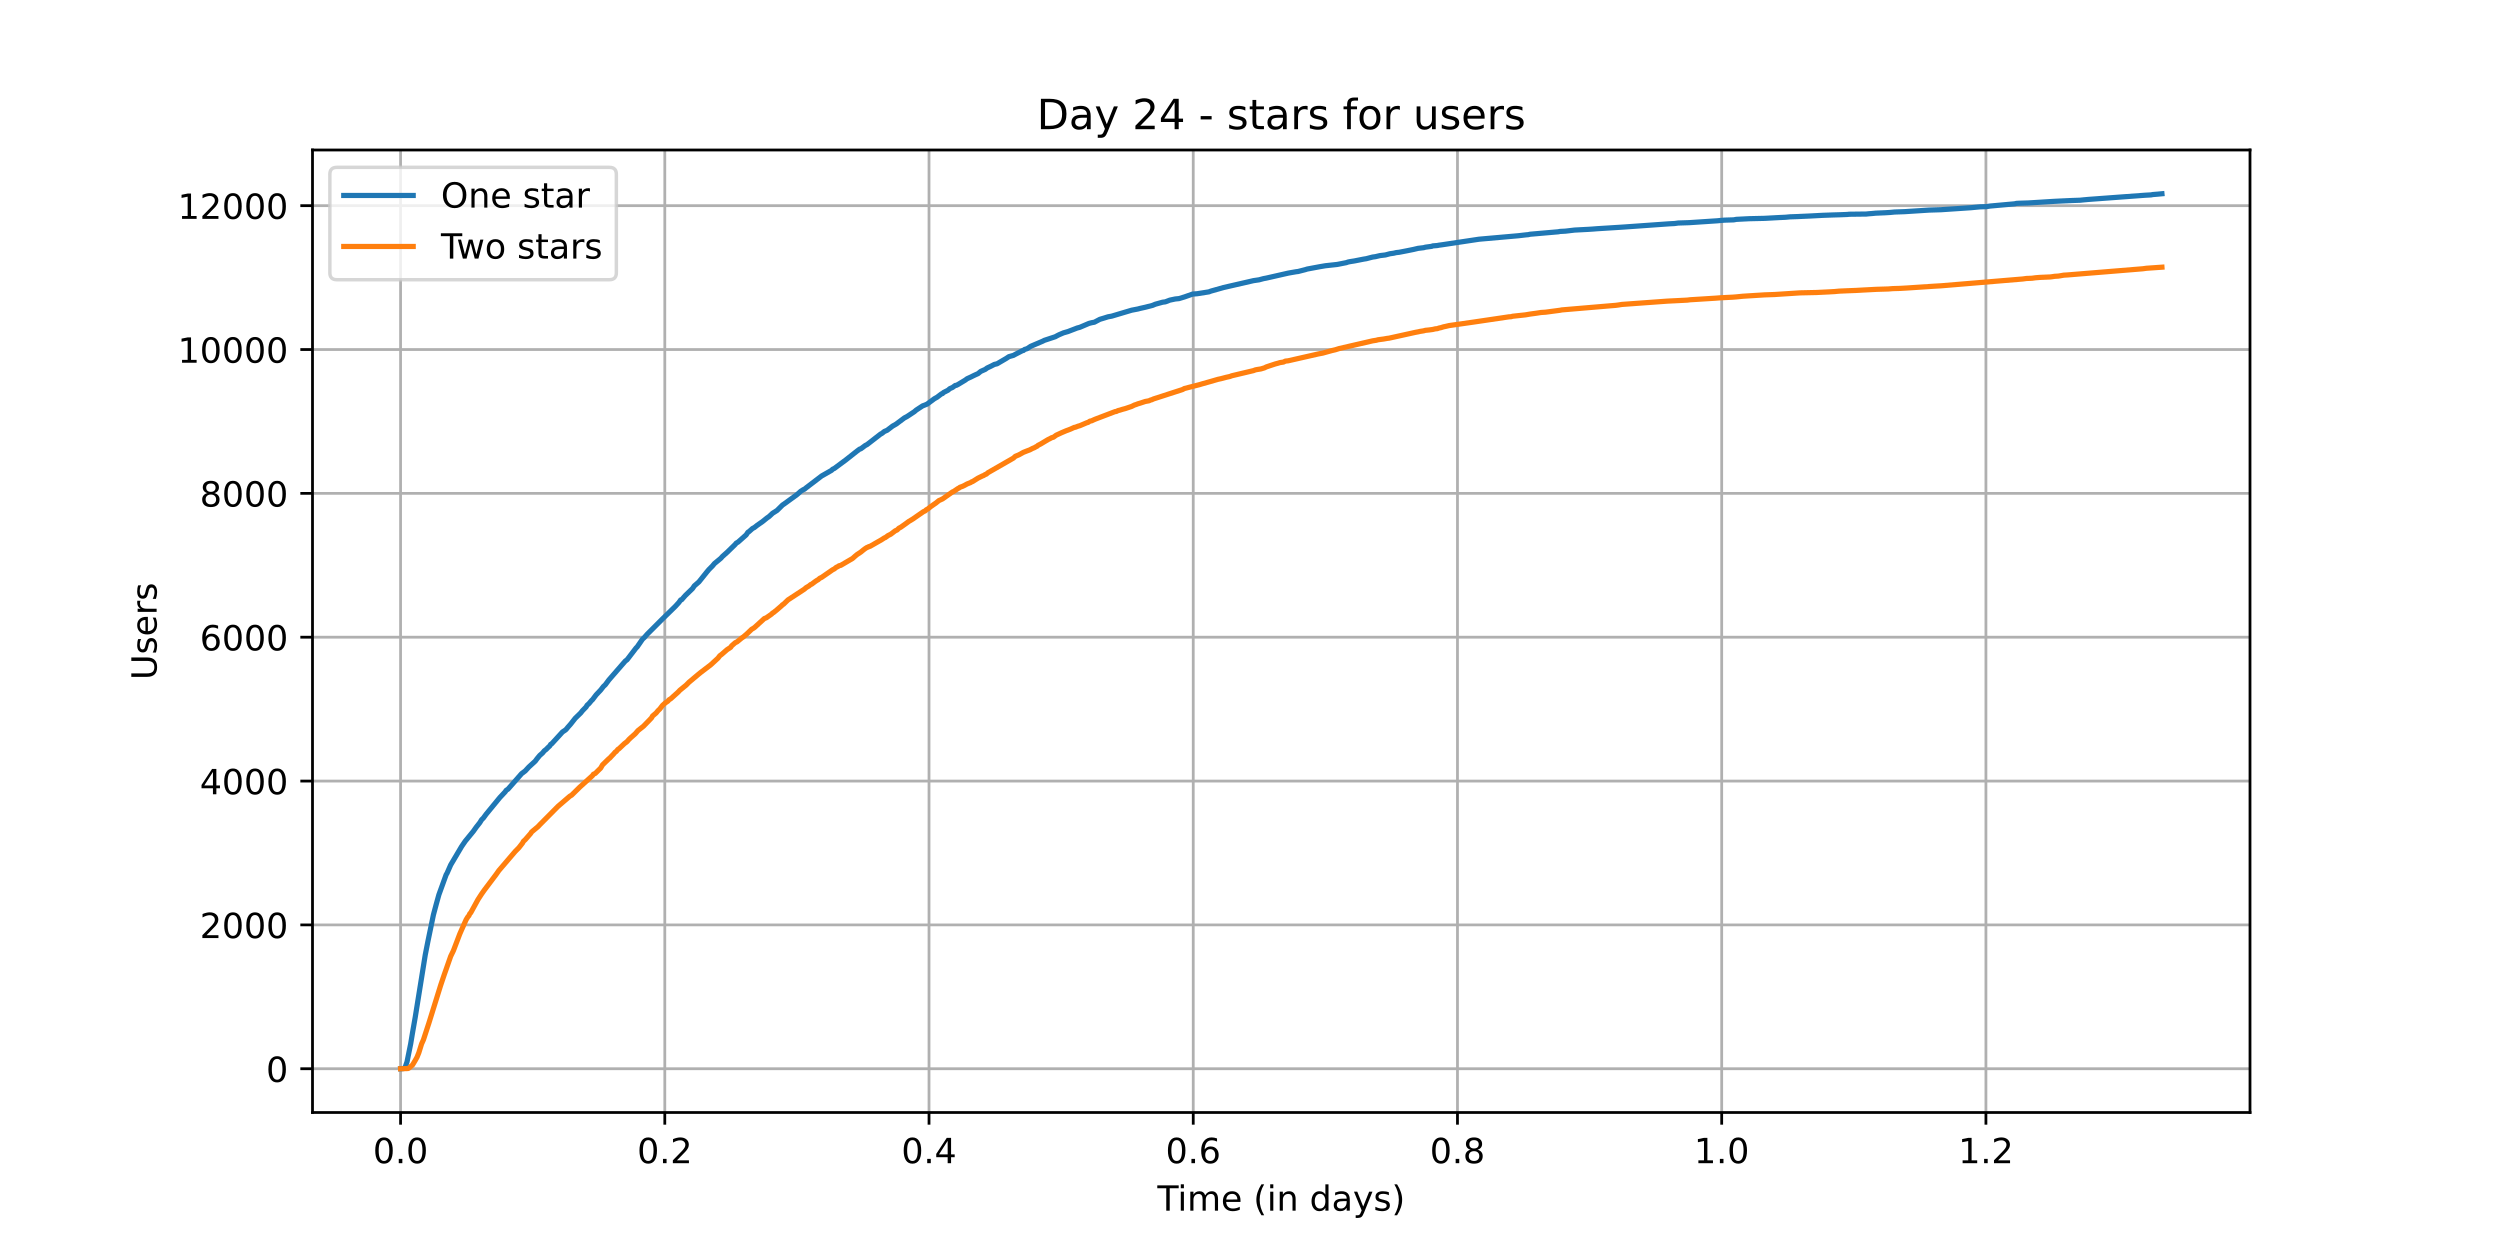 <?xml version="1.0" encoding="utf-8" standalone="no"?>
<!DOCTYPE svg PUBLIC "-//W3C//DTD SVG 1.1//EN"
  "http://www.w3.org/Graphics/SVG/1.1/DTD/svg11.dtd">
<!-- Created with matplotlib (https://matplotlib.org/) -->
<svg height="360pt" version="1.1" viewBox="0 0 720 360" width="720pt" xmlns="http://www.w3.org/2000/svg" xmlns:xlink="http://www.w3.org/1999/xlink">
 <defs>
  <style type="text/css">*{stroke-linecap:butt;stroke-linejoin:round;}</style>
 </defs>
 <g id="figure_1">
  <g id="patch_1">
   <path d="M 0 360 
L 720 360 
L 720 0 
L 0 0 
z
" style="fill:#ffffff;"/>
  </g>
  <g id="axes_1">
   <g id="patch_2">
    <path d="M 90 320.4 
L 648 320.4 
L 648 43.2 
L 90 43.2 
z
" style="fill:#ffffff;"/>
   </g>
   <g id="matplotlib.axis_1">
    <g id="xtick_1">
     <g id="line2d_1">
      <path clip-path="url(#p2564712041)" d="M 115.364 320.4 
L 115.364 43.2 
" style="fill:none;stroke:#b0b0b0;stroke-linecap:square;stroke-width:0.8;"/>
     </g>
     <g id="line2d_2">
      <defs>
       <path d="M 0 0 
L 0 3.5 
" id="mbceeae143a" style="stroke:#000000;stroke-width:0.8;"/>
      </defs>
      <g>
       <use style="stroke:#000000;stroke-width:0.8;" x="115.364" xlink:href="#mbceeae143a" y="320.4"/>
      </g>
     </g>
     <g id="text_1">
      <!-- 0.0 -->
      <g transform="translate(107.412 334.998)scale(0.1 -0.1)">
       <defs>
        <path d="M 31.781 66.406 
Q 24.172 66.406 20.328 58.906 
Q 16.5 51.422 16.5 36.375 
Q 16.5 21.391 20.328 13.891 
Q 24.172 6.391 31.781 6.391 
Q 39.453 6.391 43.281 13.891 
Q 47.125 21.391 47.125 36.375 
Q 47.125 51.422 43.281 58.906 
Q 39.453 66.406 31.781 66.406 
z
M 31.781 74.219 
Q 44.047 74.219 50.516 64.516 
Q 56.984 54.828 56.984 36.375 
Q 56.984 17.969 50.516 8.266 
Q 44.047 -1.422 31.781 -1.422 
Q 19.531 -1.422 13.062 8.266 
Q 6.594 17.969 6.594 36.375 
Q 6.594 54.828 13.062 64.516 
Q 19.531 74.219 31.781 74.219 
z
" id="DejaVuSans-48"/>
        <path d="M 10.688 12.406 
L 21 12.406 
L 21 0 
L 10.688 0 
z
" id="DejaVuSans-46"/>
       </defs>
       <use xlink:href="#DejaVuSans-48"/>
       <use x="63.623" xlink:href="#DejaVuSans-46"/>
       <use x="95.41" xlink:href="#DejaVuSans-48"/>
      </g>
     </g>
    </g>
    <g id="xtick_2">
     <g id="line2d_3">
      <path clip-path="url(#p2564712041)" d="M 191.46 320.4 
L 191.46 43.2 
" style="fill:none;stroke:#b0b0b0;stroke-linecap:square;stroke-width:0.8;"/>
     </g>
     <g id="line2d_4">
      <g>
       <use style="stroke:#000000;stroke-width:0.8;" x="191.46" xlink:href="#mbceeae143a" y="320.4"/>
      </g>
     </g>
     <g id="text_2">
      <!-- 0.2 -->
      <g transform="translate(183.509 334.998)scale(0.1 -0.1)">
       <defs>
        <path d="M 19.188 8.297 
L 53.609 8.297 
L 53.609 0 
L 7.328 0 
L 7.328 8.297 
Q 12.938 14.109 22.625 23.891 
Q 32.328 33.688 34.812 36.531 
Q 39.547 41.844 41.422 45.531 
Q 43.312 49.219 43.312 52.781 
Q 43.312 58.594 39.234 62.25 
Q 35.156 65.922 28.609 65.922 
Q 23.969 65.922 18.812 64.312 
Q 13.672 62.703 7.812 59.422 
L 7.812 69.391 
Q 13.766 71.781 18.938 73 
Q 24.125 74.219 28.422 74.219 
Q 39.75 74.219 46.484 68.547 
Q 53.219 62.891 53.219 53.422 
Q 53.219 48.922 51.531 44.891 
Q 49.859 40.875 45.406 35.406 
Q 44.188 33.984 37.641 27.219 
Q 31.109 20.453 19.188 8.297 
z
" id="DejaVuSans-50"/>
       </defs>
       <use xlink:href="#DejaVuSans-48"/>
       <use x="63.623" xlink:href="#DejaVuSans-46"/>
       <use x="95.41" xlink:href="#DejaVuSans-50"/>
      </g>
     </g>
    </g>
    <g id="xtick_3">
     <g id="line2d_5">
      <path clip-path="url(#p2564712041)" d="M 267.557 320.4 
L 267.557 43.2 
" style="fill:none;stroke:#b0b0b0;stroke-linecap:square;stroke-width:0.8;"/>
     </g>
     <g id="line2d_6">
      <g>
       <use style="stroke:#000000;stroke-width:0.8;" x="267.557" xlink:href="#mbceeae143a" y="320.4"/>
      </g>
     </g>
     <g id="text_3">
      <!-- 0.4 -->
      <g transform="translate(259.606 334.998)scale(0.1 -0.1)">
       <defs>
        <path d="M 37.797 64.312 
L 12.891 25.391 
L 37.797 25.391 
z
M 35.203 72.906 
L 47.609 72.906 
L 47.609 25.391 
L 58.016 25.391 
L 58.016 17.188 
L 47.609 17.188 
L 47.609 0 
L 37.797 0 
L 37.797 17.188 
L 4.891 17.188 
L 4.891 26.703 
z
" id="DejaVuSans-52"/>
       </defs>
       <use xlink:href="#DejaVuSans-48"/>
       <use x="63.623" xlink:href="#DejaVuSans-46"/>
       <use x="95.41" xlink:href="#DejaVuSans-52"/>
      </g>
     </g>
    </g>
    <g id="xtick_4">
     <g id="line2d_7">
      <path clip-path="url(#p2564712041)" d="M 343.654 320.4 
L 343.654 43.2 
" style="fill:none;stroke:#b0b0b0;stroke-linecap:square;stroke-width:0.8;"/>
     </g>
     <g id="line2d_8">
      <g>
       <use style="stroke:#000000;stroke-width:0.8;" x="343.654" xlink:href="#mbceeae143a" y="320.4"/>
      </g>
     </g>
     <g id="text_4">
      <!-- 0.6 -->
      <g transform="translate(335.703 334.998)scale(0.1 -0.1)">
       <defs>
        <path d="M 33.016 40.375 
Q 26.375 40.375 22.484 35.828 
Q 18.609 31.297 18.609 23.391 
Q 18.609 15.531 22.484 10.953 
Q 26.375 6.391 33.016 6.391 
Q 39.656 6.391 43.531 10.953 
Q 47.406 15.531 47.406 23.391 
Q 47.406 31.297 43.531 35.828 
Q 39.656 40.375 33.016 40.375 
z
M 52.594 71.297 
L 52.594 62.312 
Q 48.875 64.062 45.094 64.984 
Q 41.312 65.922 37.594 65.922 
Q 27.828 65.922 22.672 59.328 
Q 17.531 52.734 16.797 39.406 
Q 19.672 43.656 24.016 45.922 
Q 28.375 48.188 33.594 48.188 
Q 44.578 48.188 50.953 41.516 
Q 57.328 34.859 57.328 23.391 
Q 57.328 12.156 50.688 5.359 
Q 44.047 -1.422 33.016 -1.422 
Q 20.359 -1.422 13.672 8.266 
Q 6.984 17.969 6.984 36.375 
Q 6.984 53.656 15.188 63.938 
Q 23.391 74.219 37.203 74.219 
Q 40.922 74.219 44.703 73.484 
Q 48.484 72.75 52.594 71.297 
z
" id="DejaVuSans-54"/>
       </defs>
       <use xlink:href="#DejaVuSans-48"/>
       <use x="63.623" xlink:href="#DejaVuSans-46"/>
       <use x="95.41" xlink:href="#DejaVuSans-54"/>
      </g>
     </g>
    </g>
    <g id="xtick_5">
     <g id="line2d_9">
      <path clip-path="url(#p2564712041)" d="M 419.751 320.4 
L 419.751 43.2 
" style="fill:none;stroke:#b0b0b0;stroke-linecap:square;stroke-width:0.8;"/>
     </g>
     <g id="line2d_10">
      <g>
       <use style="stroke:#000000;stroke-width:0.8;" x="419.751" xlink:href="#mbceeae143a" y="320.4"/>
      </g>
     </g>
     <g id="text_5">
      <!-- 0.8 -->
      <g transform="translate(411.799 334.998)scale(0.1 -0.1)">
       <defs>
        <path d="M 31.781 34.625 
Q 24.75 34.625 20.719 30.859 
Q 16.703 27.094 16.703 20.516 
Q 16.703 13.922 20.719 10.156 
Q 24.75 6.391 31.781 6.391 
Q 38.812 6.391 42.859 10.172 
Q 46.922 13.969 46.922 20.516 
Q 46.922 27.094 42.891 30.859 
Q 38.875 34.625 31.781 34.625 
z
M 21.922 38.812 
Q 15.578 40.375 12.031 44.719 
Q 8.5 49.078 8.5 55.328 
Q 8.5 64.062 14.719 69.141 
Q 20.953 74.219 31.781 74.219 
Q 42.672 74.219 48.875 69.141 
Q 55.078 64.062 55.078 55.328 
Q 55.078 49.078 51.531 44.719 
Q 48 40.375 41.703 38.812 
Q 48.828 37.156 52.797 32.312 
Q 56.781 27.484 56.781 20.516 
Q 56.781 9.906 50.312 4.234 
Q 43.844 -1.422 31.781 -1.422 
Q 19.734 -1.422 13.25 4.234 
Q 6.781 9.906 6.781 20.516 
Q 6.781 27.484 10.781 32.312 
Q 14.797 37.156 21.922 38.812 
z
M 18.312 54.391 
Q 18.312 48.734 21.844 45.562 
Q 25.391 42.391 31.781 42.391 
Q 38.141 42.391 41.719 45.562 
Q 45.312 48.734 45.312 54.391 
Q 45.312 60.062 41.719 63.234 
Q 38.141 66.406 31.781 66.406 
Q 25.391 66.406 21.844 63.234 
Q 18.312 60.062 18.312 54.391 
z
" id="DejaVuSans-56"/>
       </defs>
       <use xlink:href="#DejaVuSans-48"/>
       <use x="63.623" xlink:href="#DejaVuSans-46"/>
       <use x="95.41" xlink:href="#DejaVuSans-56"/>
      </g>
     </g>
    </g>
    <g id="xtick_6">
     <g id="line2d_11">
      <path clip-path="url(#p2564712041)" d="M 495.848 320.4 
L 495.848 43.2 
" style="fill:none;stroke:#b0b0b0;stroke-linecap:square;stroke-width:0.8;"/>
     </g>
     <g id="line2d_12">
      <g>
       <use style="stroke:#000000;stroke-width:0.8;" x="495.848" xlink:href="#mbceeae143a" y="320.4"/>
      </g>
     </g>
     <g id="text_6">
      <!-- 1.0 -->
      <g transform="translate(487.896 334.998)scale(0.1 -0.1)">
       <defs>
        <path d="M 12.406 8.297 
L 28.516 8.297 
L 28.516 63.922 
L 10.984 60.406 
L 10.984 69.391 
L 28.422 72.906 
L 38.281 72.906 
L 38.281 8.297 
L 54.391 8.297 
L 54.391 0 
L 12.406 0 
z
" id="DejaVuSans-49"/>
       </defs>
       <use xlink:href="#DejaVuSans-49"/>
       <use x="63.623" xlink:href="#DejaVuSans-46"/>
       <use x="95.41" xlink:href="#DejaVuSans-48"/>
      </g>
     </g>
    </g>
    <g id="xtick_7">
     <g id="line2d_13">
      <path clip-path="url(#p2564712041)" d="M 571.945 320.4 
L 571.945 43.2 
" style="fill:none;stroke:#b0b0b0;stroke-linecap:square;stroke-width:0.8;"/>
     </g>
     <g id="line2d_14">
      <g>
       <use style="stroke:#000000;stroke-width:0.8;" x="571.945" xlink:href="#mbceeae143a" y="320.4"/>
      </g>
     </g>
     <g id="text_7">
      <!-- 1.2 -->
      <g transform="translate(563.993 334.998)scale(0.1 -0.1)">
       <use xlink:href="#DejaVuSans-49"/>
       <use x="63.623" xlink:href="#DejaVuSans-46"/>
       <use x="95.41" xlink:href="#DejaVuSans-50"/>
      </g>
     </g>
    </g>
    <g id="text_8">
     <!-- Time (in days) -->
     <g transform="translate(333.327 348.677)scale(0.1 -0.1)">
      <defs>
       <path d="M -0.297 72.906 
L 61.375 72.906 
L 61.375 64.594 
L 35.5 64.594 
L 35.5 0 
L 25.594 0 
L 25.594 64.594 
L -0.297 64.594 
z
" id="DejaVuSans-84"/>
       <path d="M 9.422 54.688 
L 18.406 54.688 
L 18.406 0 
L 9.422 0 
z
M 9.422 75.984 
L 18.406 75.984 
L 18.406 64.594 
L 9.422 64.594 
z
" id="DejaVuSans-105"/>
       <path d="M 52 44.188 
Q 55.375 50.25 60.062 53.125 
Q 64.75 56 71.094 56 
Q 79.641 56 84.281 50.016 
Q 88.922 44.047 88.922 33.016 
L 88.922 0 
L 79.891 0 
L 79.891 32.719 
Q 79.891 40.578 77.094 44.375 
Q 74.312 48.188 68.609 48.188 
Q 61.625 48.188 57.562 43.547 
Q 53.516 38.922 53.516 30.906 
L 53.516 0 
L 44.484 0 
L 44.484 32.719 
Q 44.484 40.625 41.703 44.406 
Q 38.922 48.188 33.109 48.188 
Q 26.219 48.188 22.156 43.531 
Q 18.109 38.875 18.109 30.906 
L 18.109 0 
L 9.078 0 
L 9.078 54.688 
L 18.109 54.688 
L 18.109 46.188 
Q 21.188 51.219 25.484 53.609 
Q 29.781 56 35.688 56 
Q 41.656 56 45.828 52.969 
Q 50 49.953 52 44.188 
z
" id="DejaVuSans-109"/>
       <path d="M 56.203 29.594 
L 56.203 25.203 
L 14.891 25.203 
Q 15.484 15.922 20.484 11.062 
Q 25.484 6.203 34.422 6.203 
Q 39.594 6.203 44.453 7.469 
Q 49.312 8.734 54.109 11.281 
L 54.109 2.781 
Q 49.266 0.734 44.188 -0.344 
Q 39.109 -1.422 33.891 -1.422 
Q 20.797 -1.422 13.156 6.188 
Q 5.516 13.812 5.516 26.812 
Q 5.516 40.234 12.766 48.109 
Q 20.016 56 32.328 56 
Q 43.359 56 49.781 48.891 
Q 56.203 41.797 56.203 29.594 
z
M 47.219 32.234 
Q 47.125 39.594 43.094 43.984 
Q 39.062 48.391 32.422 48.391 
Q 24.906 48.391 20.391 44.141 
Q 15.875 39.891 15.188 32.172 
z
" id="DejaVuSans-101"/>
       <path id="DejaVuSans-32"/>
       <path d="M 31 75.875 
Q 24.469 64.656 21.281 53.656 
Q 18.109 42.672 18.109 31.391 
Q 18.109 20.125 21.312 9.062 
Q 24.516 -2 31 -13.188 
L 23.188 -13.188 
Q 15.875 -1.703 12.234 9.375 
Q 8.594 20.453 8.594 31.391 
Q 8.594 42.281 12.203 53.312 
Q 15.828 64.359 23.188 75.875 
z
" id="DejaVuSans-40"/>
       <path d="M 54.891 33.016 
L 54.891 0 
L 45.906 0 
L 45.906 32.719 
Q 45.906 40.484 42.875 44.328 
Q 39.844 48.188 33.797 48.188 
Q 26.516 48.188 22.312 43.547 
Q 18.109 38.922 18.109 30.906 
L 18.109 0 
L 9.078 0 
L 9.078 54.688 
L 18.109 54.688 
L 18.109 46.188 
Q 21.344 51.125 25.703 53.562 
Q 30.078 56 35.797 56 
Q 45.219 56 50.047 50.172 
Q 54.891 44.344 54.891 33.016 
z
" id="DejaVuSans-110"/>
       <path d="M 45.406 46.391 
L 45.406 75.984 
L 54.391 75.984 
L 54.391 0 
L 45.406 0 
L 45.406 8.203 
Q 42.578 3.328 38.25 0.953 
Q 33.938 -1.422 27.875 -1.422 
Q 17.969 -1.422 11.734 6.484 
Q 5.516 14.406 5.516 27.297 
Q 5.516 40.188 11.734 48.094 
Q 17.969 56 27.875 56 
Q 33.938 56 38.25 53.625 
Q 42.578 51.266 45.406 46.391 
z
M 14.797 27.297 
Q 14.797 17.391 18.875 11.75 
Q 22.953 6.109 30.078 6.109 
Q 37.203 6.109 41.297 11.75 
Q 45.406 17.391 45.406 27.297 
Q 45.406 37.203 41.297 42.844 
Q 37.203 48.484 30.078 48.484 
Q 22.953 48.484 18.875 42.844 
Q 14.797 37.203 14.797 27.297 
z
" id="DejaVuSans-100"/>
       <path d="M 34.281 27.484 
Q 23.391 27.484 19.188 25 
Q 14.984 22.516 14.984 16.5 
Q 14.984 11.719 18.141 8.906 
Q 21.297 6.109 26.703 6.109 
Q 34.188 6.109 38.703 11.406 
Q 43.219 16.703 43.219 25.484 
L 43.219 27.484 
z
M 52.203 31.203 
L 52.203 0 
L 43.219 0 
L 43.219 8.297 
Q 40.141 3.328 35.547 0.953 
Q 30.953 -1.422 24.312 -1.422 
Q 15.922 -1.422 10.953 3.297 
Q 6 8.016 6 15.922 
Q 6 25.141 12.172 29.828 
Q 18.359 34.516 30.609 34.516 
L 43.219 34.516 
L 43.219 35.406 
Q 43.219 41.609 39.141 45 
Q 35.062 48.391 27.688 48.391 
Q 23 48.391 18.547 47.266 
Q 14.109 46.141 10.016 43.891 
L 10.016 52.203 
Q 14.938 54.109 19.578 55.047 
Q 24.219 56 28.609 56 
Q 40.484 56 46.344 49.844 
Q 52.203 43.703 52.203 31.203 
z
" id="DejaVuSans-97"/>
       <path d="M 32.172 -5.078 
Q 28.375 -14.844 24.75 -17.812 
Q 21.141 -20.797 15.094 -20.797 
L 7.906 -20.797 
L 7.906 -13.281 
L 13.188 -13.281 
Q 16.891 -13.281 18.938 -11.516 
Q 21 -9.766 23.484 -3.219 
L 25.094 0.875 
L 2.984 54.688 
L 12.5 54.688 
L 29.594 11.922 
L 46.688 54.688 
L 56.203 54.688 
z
" id="DejaVuSans-121"/>
       <path d="M 44.281 53.078 
L 44.281 44.578 
Q 40.484 46.531 36.375 47.5 
Q 32.281 48.484 27.875 48.484 
Q 21.188 48.484 17.844 46.438 
Q 14.5 44.391 14.5 40.281 
Q 14.5 37.156 16.891 35.375 
Q 19.281 33.594 26.516 31.984 
L 29.594 31.297 
Q 39.156 29.25 43.188 25.516 
Q 47.219 21.781 47.219 15.094 
Q 47.219 7.469 41.188 3.016 
Q 35.156 -1.422 24.609 -1.422 
Q 20.219 -1.422 15.453 -0.562 
Q 10.688 0.297 5.422 2 
L 5.422 11.281 
Q 10.406 8.688 15.234 7.391 
Q 20.062 6.109 24.812 6.109 
Q 31.156 6.109 34.562 8.281 
Q 37.984 10.453 37.984 14.406 
Q 37.984 18.062 35.516 20.016 
Q 33.062 21.969 24.703 23.781 
L 21.578 24.516 
Q 13.234 26.266 9.516 29.906 
Q 5.812 33.547 5.812 39.891 
Q 5.812 47.609 11.281 51.797 
Q 16.75 56 26.812 56 
Q 31.781 56 36.172 55.266 
Q 40.578 54.547 44.281 53.078 
z
" id="DejaVuSans-115"/>
       <path d="M 8.016 75.875 
L 15.828 75.875 
Q 23.141 64.359 26.781 53.312 
Q 30.422 42.281 30.422 31.391 
Q 30.422 20.453 26.781 9.375 
Q 23.141 -1.703 15.828 -13.188 
L 8.016 -13.188 
Q 14.5 -2 17.703 9.062 
Q 20.906 20.125 20.906 31.391 
Q 20.906 42.672 17.703 53.656 
Q 14.5 64.656 8.016 75.875 
z
" id="DejaVuSans-41"/>
      </defs>
      <use xlink:href="#DejaVuSans-84"/>
      <use x="57.959" xlink:href="#DejaVuSans-105"/>
      <use x="85.742" xlink:href="#DejaVuSans-109"/>
      <use x="183.154" xlink:href="#DejaVuSans-101"/>
      <use x="244.678" xlink:href="#DejaVuSans-32"/>
      <use x="276.465" xlink:href="#DejaVuSans-40"/>
      <use x="315.479" xlink:href="#DejaVuSans-105"/>
      <use x="343.262" xlink:href="#DejaVuSans-110"/>
      <use x="406.641" xlink:href="#DejaVuSans-32"/>
      <use x="438.428" xlink:href="#DejaVuSans-100"/>
      <use x="501.904" xlink:href="#DejaVuSans-97"/>
      <use x="563.184" xlink:href="#DejaVuSans-121"/>
      <use x="622.363" xlink:href="#DejaVuSans-115"/>
      <use x="674.463" xlink:href="#DejaVuSans-41"/>
     </g>
    </g>
   </g>
   <g id="matplotlib.axis_2">
    <g id="ytick_1">
     <g id="line2d_15">
      <path clip-path="url(#p2564712041)" d="M 90 307.8 
L 648 307.8 
" style="fill:none;stroke:#b0b0b0;stroke-linecap:square;stroke-width:0.8;"/>
     </g>
     <g id="line2d_16">
      <defs>
       <path d="M 0 0 
L -3.5 0 
" id="m67835896fe" style="stroke:#000000;stroke-width:0.8;"/>
      </defs>
      <g>
       <use style="stroke:#000000;stroke-width:0.8;" x="90" xlink:href="#m67835896fe" y="307.8"/>
      </g>
     </g>
     <g id="text_9">
      <!-- 0 -->
      <g transform="translate(76.638 311.599)scale(0.1 -0.1)">
       <use xlink:href="#DejaVuSans-48"/>
      </g>
     </g>
    </g>
    <g id="ytick_2">
     <g id="line2d_17">
      <path clip-path="url(#p2564712041)" d="M 90 266.373 
L 648 266.373 
" style="fill:none;stroke:#b0b0b0;stroke-linecap:square;stroke-width:0.8;"/>
     </g>
     <g id="line2d_18">
      <g>
       <use style="stroke:#000000;stroke-width:0.8;" x="90" xlink:href="#m67835896fe" y="266.373"/>
      </g>
     </g>
     <g id="text_10">
      <!-- 2000 -->
      <g transform="translate(57.55 270.172)scale(0.1 -0.1)">
       <use xlink:href="#DejaVuSans-50"/>
       <use x="63.623" xlink:href="#DejaVuSans-48"/>
       <use x="127.246" xlink:href="#DejaVuSans-48"/>
       <use x="190.869" xlink:href="#DejaVuSans-48"/>
      </g>
     </g>
    </g>
    <g id="ytick_3">
     <g id="line2d_19">
      <path clip-path="url(#p2564712041)" d="M 90 224.946 
L 648 224.946 
" style="fill:none;stroke:#b0b0b0;stroke-linecap:square;stroke-width:0.8;"/>
     </g>
     <g id="line2d_20">
      <g>
       <use style="stroke:#000000;stroke-width:0.8;" x="90" xlink:href="#m67835896fe" y="224.946"/>
      </g>
     </g>
     <g id="text_11">
      <!-- 4000 -->
      <g transform="translate(57.55 228.745)scale(0.1 -0.1)">
       <use xlink:href="#DejaVuSans-52"/>
       <use x="63.623" xlink:href="#DejaVuSans-48"/>
       <use x="127.246" xlink:href="#DejaVuSans-48"/>
       <use x="190.869" xlink:href="#DejaVuSans-48"/>
      </g>
     </g>
    </g>
    <g id="ytick_4">
     <g id="line2d_21">
      <path clip-path="url(#p2564712041)" d="M 90 183.519 
L 648 183.519 
" style="fill:none;stroke:#b0b0b0;stroke-linecap:square;stroke-width:0.8;"/>
     </g>
     <g id="line2d_22">
      <g>
       <use style="stroke:#000000;stroke-width:0.8;" x="90" xlink:href="#m67835896fe" y="183.519"/>
      </g>
     </g>
     <g id="text_12">
      <!-- 6000 -->
      <g transform="translate(57.55 187.318)scale(0.1 -0.1)">
       <use xlink:href="#DejaVuSans-54"/>
       <use x="63.623" xlink:href="#DejaVuSans-48"/>
       <use x="127.246" xlink:href="#DejaVuSans-48"/>
       <use x="190.869" xlink:href="#DejaVuSans-48"/>
      </g>
     </g>
    </g>
    <g id="ytick_5">
     <g id="line2d_23">
      <path clip-path="url(#p2564712041)" d="M 90 142.092 
L 648 142.092 
" style="fill:none;stroke:#b0b0b0;stroke-linecap:square;stroke-width:0.8;"/>
     </g>
     <g id="line2d_24">
      <g>
       <use style="stroke:#000000;stroke-width:0.8;" x="90" xlink:href="#m67835896fe" y="142.092"/>
      </g>
     </g>
     <g id="text_13">
      <!-- 8000 -->
      <g transform="translate(57.55 145.892)scale(0.1 -0.1)">
       <use xlink:href="#DejaVuSans-56"/>
       <use x="63.623" xlink:href="#DejaVuSans-48"/>
       <use x="127.246" xlink:href="#DejaVuSans-48"/>
       <use x="190.869" xlink:href="#DejaVuSans-48"/>
      </g>
     </g>
    </g>
    <g id="ytick_6">
     <g id="line2d_25">
      <path clip-path="url(#p2564712041)" d="M 90 100.665 
L 648 100.665 
" style="fill:none;stroke:#b0b0b0;stroke-linecap:square;stroke-width:0.8;"/>
     </g>
     <g id="line2d_26">
      <g>
       <use style="stroke:#000000;stroke-width:0.8;" x="90" xlink:href="#m67835896fe" y="100.665"/>
      </g>
     </g>
     <g id="text_14">
      <!-- 10000 -->
      <g transform="translate(51.188 104.465)scale(0.1 -0.1)">
       <use xlink:href="#DejaVuSans-49"/>
       <use x="63.623" xlink:href="#DejaVuSans-48"/>
       <use x="127.246" xlink:href="#DejaVuSans-48"/>
       <use x="190.869" xlink:href="#DejaVuSans-48"/>
       <use x="254.492" xlink:href="#DejaVuSans-48"/>
      </g>
     </g>
    </g>
    <g id="ytick_7">
     <g id="line2d_27">
      <path clip-path="url(#p2564712041)" d="M 90 59.238 
L 648 59.238 
" style="fill:none;stroke:#b0b0b0;stroke-linecap:square;stroke-width:0.8;"/>
     </g>
     <g id="line2d_28">
      <g>
       <use style="stroke:#000000;stroke-width:0.8;" x="90" xlink:href="#m67835896fe" y="59.238"/>
      </g>
     </g>
     <g id="text_15">
      <!-- 12000 -->
      <g transform="translate(51.188 63.038)scale(0.1 -0.1)">
       <use xlink:href="#DejaVuSans-49"/>
       <use x="63.623" xlink:href="#DejaVuSans-50"/>
       <use x="127.246" xlink:href="#DejaVuSans-48"/>
       <use x="190.869" xlink:href="#DejaVuSans-48"/>
       <use x="254.492" xlink:href="#DejaVuSans-48"/>
      </g>
     </g>
    </g>
    <g id="text_16">
     <!-- Users -->
     <g transform="translate(45.108 195.801)rotate(-90)scale(0.1 -0.1)">
      <defs>
       <path d="M 8.688 72.906 
L 18.609 72.906 
L 18.609 28.609 
Q 18.609 16.891 22.844 11.734 
Q 27.094 6.594 36.625 6.594 
Q 46.094 6.594 50.344 11.734 
Q 54.594 16.891 54.594 28.609 
L 54.594 72.906 
L 64.5 72.906 
L 64.5 27.391 
Q 64.5 13.141 57.438 5.859 
Q 50.391 -1.422 36.625 -1.422 
Q 22.797 -1.422 15.734 5.859 
Q 8.688 13.141 8.688 27.391 
z
" id="DejaVuSans-85"/>
       <path d="M 41.109 46.297 
Q 39.594 47.172 37.812 47.578 
Q 36.031 48 33.891 48 
Q 26.266 48 22.188 43.047 
Q 18.109 38.094 18.109 28.812 
L 18.109 0 
L 9.078 0 
L 9.078 54.688 
L 18.109 54.688 
L 18.109 46.188 
Q 20.953 51.172 25.484 53.578 
Q 30.031 56 36.531 56 
Q 37.453 56 38.578 55.875 
Q 39.703 55.766 41.062 55.516 
z
" id="DejaVuSans-114"/>
      </defs>
      <use xlink:href="#DejaVuSans-85"/>
      <use x="73.193" xlink:href="#DejaVuSans-115"/>
      <use x="125.293" xlink:href="#DejaVuSans-101"/>
      <use x="186.816" xlink:href="#DejaVuSans-114"/>
      <use x="227.93" xlink:href="#DejaVuSans-115"/>
     </g>
    </g>
   </g>
   <g id="line2d_29">
    <path clip-path="url(#p2564712041)" d="M 115.364 307.8 
L 116.178 307.759 
L 116.702 307.324 
L 117.226 305.791 
L 118.275 300.612 
L 118.799 297.464 
L 119.587 292.948 
L 122.467 275.031 
L 123.251 271.054 
L 124.823 263.473 
L 125.607 260.532 
L 126.395 257.694 
L 128.487 251.915 
L 128.751 251.48 
L 129.799 249.098 
L 132.939 243.795 
L 133.987 242.263 
L 136.343 239.383 
L 137.131 238.265 
L 138.175 236.939 
L 138.699 236.09 
L 139.223 235.572 
L 140.007 234.495 
L 143.935 229.71 
L 145.507 228.032 
L 145.767 227.618 
L 146.291 227.287 
L 150.219 222.813 
L 151.267 222.026 
L 152.316 220.886 
L 154.152 219.209 
L 154.672 218.504 
L 155.46 217.551 
L 156.244 216.868 
L 156.768 216.226 
L 157.292 215.832 
L 157.816 215.294 
L 158.34 214.817 
L 158.6 214.362 
L 158.864 214.237 
L 161.48 211.379 
L 162.004 210.799 
L 162.788 210.281 
L 163.052 210.053 
L 163.576 209.411 
L 164.36 208.52 
L 165.668 206.863 
L 167.24 205.33 
L 167.764 204.668 
L 168.812 203.591 
L 169.072 203.114 
L 169.596 202.658 
L 170.384 201.726 
L 170.644 201.499 
L 171.692 200.111 
L 173 198.723 
L 173.788 197.708 
L 174.308 197.232 
L 175.356 195.823 
L 180.072 190.396 
L 180.596 190.003 
L 183.212 186.585 
L 183.472 186.357 
L 185.044 184.078 
L 185.568 183.602 
L 186.357 182.691 
L 190.804 178.237 
L 194.473 174.654 
L 195.521 173.515 
L 196.045 172.769 
L 196.305 172.728 
L 196.829 172.127 
L 197.353 171.526 
L 199.449 169.496 
L 199.969 168.73 
L 201.281 167.591 
L 203.637 164.649 
L 204.161 164.028 
L 205.209 162.971 
L 205.733 162.329 
L 207.565 160.817 
L 208.089 160.237 
L 209.397 159.077 
L 211.753 156.778 
L 212.017 156.426 
L 212.541 156.136 
L 214.897 154.044 
L 215.421 153.257 
L 215.681 153.133 
L 216.729 152.2 
L 217.253 151.931 
L 218.037 151.31 
L 219.609 150.212 
L 220.917 149.156 
L 221.441 148.803 
L 221.965 148.327 
L 222.489 147.83 
L 223.797 147.001 
L 225.369 145.448 
L 225.893 145.096 
L 229.562 142.424 
L 230.605 141.492 
L 231.394 140.994 
L 231.654 140.912 
L 232.178 140.477 
L 236.63 137.08 
L 239.51 135.443 
L 239.77 135.153 
L 240.294 134.905 
L 243.698 132.378 
L 245.27 131.135 
L 246.842 129.892 
L 247.626 129.312 
L 247.89 129.271 
L 249.198 128.297 
L 249.722 128.028 
L 253.65 124.983 
L 253.91 124.879 
L 254.698 124.258 
L 255.482 123.927 
L 256.266 123.326 
L 257.054 122.725 
L 258.102 122.125 
L 260.458 120.364 
L 261.242 119.95 
L 263.339 118.562 
L 263.863 118.106 
L 265.695 116.905 
L 267.002 116.387 
L 269.099 114.833 
L 269.883 114.398 
L 270.666 113.798 
L 271.19 113.404 
L 271.455 113.342 
L 271.714 113.052 
L 273.022 112.389 
L 273.546 111.933 
L 274.335 111.581 
L 275.119 111.001 
L 275.383 111.001 
L 275.907 110.732 
L 277.999 109.469 
L 278.523 109.075 
L 279.571 108.599 
L 280.355 108.205 
L 280.879 107.957 
L 281.667 107.604 
L 282.451 106.962 
L 283.759 106.382 
L 284.283 105.989 
L 285.331 105.492 
L 286.379 104.953 
L 287.163 104.767 
L 289.783 103.234 
L 290.567 102.716 
L 291.879 102.343 
L 292.403 102.053 
L 294.495 100.976 
L 294.759 100.935 
L 295.019 100.665 
L 295.807 100.417 
L 296.851 99.733 
L 300.255 98.283 
L 300.779 98.014 
L 303.924 96.978 
L 304.448 96.688 
L 304.972 96.419 
L 306.28 95.86 
L 307.587 95.487 
L 308.112 95.28 
L 309.684 94.679 
L 310.208 94.472 
L 310.992 94.265 
L 313.612 93.146 
L 314.396 92.939 
L 315.184 92.794 
L 316.752 91.966 
L 318.064 91.572 
L 319.108 91.241 
L 320.156 91.054 
L 325.92 89.335 
L 327.752 88.983 
L 328.276 88.838 
L 329.848 88.486 
L 331.94 87.947 
L 332.728 87.616 
L 334.825 87.036 
L 335.609 86.932 
L 336.916 86.435 
L 337.705 86.27 
L 338.489 86.104 
L 339.537 86 
L 341.109 85.524 
L 343.469 84.695 
L 344.777 84.592 
L 348.181 84.053 
L 348.705 83.846 
L 352.374 82.81 
L 361.014 80.822 
L 362.586 80.594 
L 363.898 80.242 
L 364.682 80.097 
L 370.966 78.668 
L 371.755 78.523 
L 373.327 78.253 
L 373.851 78.191 
L 375.943 77.653 
L 376.467 77.487 
L 380.135 76.803 
L 381.707 76.534 
L 385.116 76.161 
L 387.736 75.643 
L 388.26 75.457 
L 388.784 75.354 
L 390.092 75.146 
L 392.712 74.629 
L 393.496 74.504 
L 394.284 74.297 
L 395.328 74.028 
L 396.116 73.924 
L 397.424 73.614 
L 398.996 73.427 
L 400.308 73.075 
L 401.357 72.93 
L 402.14 72.744 
L 402.929 72.661 
L 405.285 72.205 
L 407.117 71.832 
L 407.641 71.708 
L 408.429 71.522 
L 409.997 71.335 
L 410.521 71.19 
L 412.357 70.942 
L 412.617 70.817 
L 413.929 70.714 
L 414.453 70.61 
L 415.237 70.507 
L 425.974 68.891 
L 437.238 67.897 
L 439.594 67.627 
L 440.118 67.586 
L 440.642 67.462 
L 448.763 66.757 
L 449.287 66.654 
L 450.859 66.571 
L 453.479 66.26 
L 457.408 66.053 
L 458.715 65.97 
L 460.023 65.867 
L 466.308 65.473 
L 467.88 65.37 
L 480.708 64.458 
L 482.28 64.375 
L 483.328 64.23 
L 486.472 64.127 
L 494.588 63.588 
L 495.637 63.485 
L 496.68 63.402 
L 499.3 63.319 
L 500.084 63.174 
L 503.753 62.988 
L 508.205 62.884 
L 512.393 62.656 
L 514.225 62.573 
L 515.533 62.449 
L 517.893 62.366 
L 518.677 62.325 
L 521.033 62.221 
L 524.961 62.014 
L 527.841 61.91 
L 529.937 61.848 
L 532.029 61.765 
L 532.553 61.703 
L 537.529 61.641 
L 538.053 61.579 
L 539.361 61.475 
L 540.15 61.393 
L 543.03 61.268 
L 544.338 61.186 
L 545.646 61.061 
L 548.53 60.958 
L 555.602 60.502 
L 559.007 60.398 
L 567.642 59.818 
L 568.69 59.715 
L 570.263 59.57 
L 572.094 59.508 
L 573.143 59.342 
L 580.219 58.7 
L 580.743 58.576 
L 581.527 58.534 
L 584.148 58.451 
L 585.191 58.389 
L 591.475 57.996 
L 593.572 57.892 
L 596.716 57.747 
L 599.072 57.664 
L 599.856 57.581 
L 601.428 57.436 
L 617.66 56.235 
L 619.496 56.131 
L 620.021 56.028 
L 621.328 55.924 
L 622.636 55.8 
L 622.636 55.8 
" style="fill:none;stroke:#1f77b4;stroke-linecap:square;stroke-width:1.5;"/>
   </g>
   <g id="line2d_30">
    <path clip-path="url(#p2564712041)" d="M 115.364 307.8 
L 117.491 307.738 
L 117.75 307.614 
L 118.539 306.93 
L 118.799 306.723 
L 119.587 305.397 
L 120.106 304.465 
L 120.631 303.16 
L 121.419 300.633 
L 121.943 299.473 
L 123.511 294.668 
L 124.299 292.141 
L 126.919 283.731 
L 127.967 280.624 
L 128.487 279.153 
L 129.799 275.404 
L 130.583 273.788 
L 132.415 268.983 
L 132.939 267.782 
L 134.247 264.861 
L 134.771 264.012 
L 135.035 263.742 
L 135.295 263.142 
L 135.559 262.893 
L 137.651 259.082 
L 138.699 257.466 
L 139.487 256.348 
L 142.887 251.832 
L 143.675 250.714 
L 148.387 245.204 
L 149.435 244.148 
L 150.484 242.801 
L 150.743 242.304 
L 151.267 241.828 
L 152.84 240.026 
L 153.099 239.611 
L 154.936 238.078 
L 155.46 237.519 
L 160.696 232.237 
L 164.1 229.317 
L 164.624 229.006 
L 166.98 226.686 
L 170.644 223.372 
L 170.908 222.978 
L 171.428 222.751 
L 173 221.197 
L 173.524 220.286 
L 175.356 218.504 
L 175.62 218.318 
L 176.144 217.738 
L 176.668 217.199 
L 177.192 216.578 
L 177.452 216.454 
L 177.976 215.791 
L 178.236 215.667 
L 179.808 214.175 
L 180.596 213.574 
L 181.116 212.974 
L 181.64 212.477 
L 182.952 211.317 
L 183.736 210.405 
L 185.308 209.162 
L 187.14 207.278 
L 187.664 206.718 
L 187.924 206.221 
L 188.972 205.33 
L 189.496 204.688 
L 190.02 204.191 
L 190.804 203.156 
L 191.593 202.451 
L 192.376 201.913 
L 192.641 201.561 
L 193.16 201.25 
L 195.257 199.365 
L 195.781 198.806 
L 197.613 197.314 
L 198.401 196.507 
L 201.017 194.311 
L 201.805 193.669 
L 204.685 191.473 
L 206.777 189.547 
L 207.301 188.863 
L 207.825 188.47 
L 208.349 188.014 
L 209.397 187.103 
L 210.445 186.419 
L 210.705 186.005 
L 211.229 185.549 
L 211.753 185.093 
L 212.277 184.845 
L 213.585 183.768 
L 214.109 183.416 
L 215.157 182.504 
L 216.469 181.241 
L 217.253 180.764 
L 220.133 178.134 
L 220.657 177.947 
L 221.705 177.222 
L 222.23 176.849 
L 222.489 176.559 
L 222.754 176.435 
L 223.797 175.586 
L 225.11 174.447 
L 225.369 174.157 
L 225.634 174.032 
L 226.942 172.769 
L 231.654 169.683 
L 232.178 169.227 
L 232.961 168.771 
L 233.486 168.336 
L 233.75 168.253 
L 234.798 167.466 
L 235.322 167.114 
L 235.582 166.99 
L 236.106 166.534 
L 236.63 166.286 
L 239.77 164.111 
L 240.294 163.841 
L 240.818 163.406 
L 241.342 163.158 
L 241.606 162.951 
L 242.13 162.826 
L 245.53 160.838 
L 246.318 160.134 
L 246.842 159.699 
L 247.89 159.015 
L 248.674 158.373 
L 249.198 157.98 
L 249.722 157.648 
L 249.982 157.586 
L 250.246 157.4 
L 250.506 157.379 
L 253.91 155.432 
L 254.698 154.914 
L 254.958 154.831 
L 255.742 154.251 
L 256.53 153.858 
L 257.838 152.863 
L 258.362 152.635 
L 258.886 152.118 
L 259.41 151.848 
L 260.983 150.73 
L 261.766 150.15 
L 262.815 149.528 
L 265.954 147.354 
L 266.478 147.126 
L 266.738 146.836 
L 267.262 146.546 
L 268.051 145.904 
L 269.623 144.806 
L 270.407 144.164 
L 271.455 143.687 
L 274.335 141.657 
L 274.595 141.574 
L 275.907 140.684 
L 276.167 140.58 
L 276.427 140.352 
L 277.215 140.062 
L 277.739 139.814 
L 278.523 139.379 
L 279.571 138.965 
L 279.831 138.757 
L 280.095 138.695 
L 281.667 137.701 
L 282.975 137.059 
L 283.235 136.976 
L 283.759 136.645 
L 284.023 136.583 
L 284.547 136.127 
L 291.879 131.922 
L 292.403 131.425 
L 293.447 130.99 
L 294.759 130.265 
L 295.807 129.851 
L 296.591 129.561 
L 297.375 129.146 
L 297.899 128.939 
L 298.423 128.629 
L 298.687 128.525 
L 298.947 128.256 
L 299.731 127.862 
L 301.827 126.599 
L 302.351 126.35 
L 302.875 126.06 
L 303.399 125.915 
L 304.183 125.335 
L 305.755 124.61 
L 307.063 124.051 
L 307.587 123.864 
L 308.376 123.554 
L 309.419 123.077 
L 309.684 123.057 
L 310.468 122.746 
L 310.992 122.601 
L 313.088 121.71 
L 313.348 121.669 
L 313.872 121.296 
L 314.396 121.192 
L 314.92 120.944 
L 315.444 120.716 
L 321.204 118.52 
L 321.468 118.52 
L 321.992 118.251 
L 322.512 118.127 
L 323.3 117.878 
L 324.084 117.671 
L 325.92 117.05 
L 326.704 116.656 
L 327.228 116.49 
L 327.752 116.283 
L 328.276 116.138 
L 329.848 115.62 
L 330.892 115.434 
L 331.416 115.186 
L 331.68 115.144 
L 332.204 114.896 
L 340.585 112.182 
L 341.109 111.892 
L 345.561 110.753 
L 346.085 110.587 
L 348.445 109.924 
L 350.801 109.241 
L 351.585 109.075 
L 353.157 108.661 
L 354.206 108.433 
L 354.73 108.226 
L 361.014 106.734 
L 361.538 106.527 
L 362.062 106.424 
L 363.11 106.258 
L 364.158 105.947 
L 364.682 105.678 
L 365.73 105.326 
L 367.302 104.808 
L 368.086 104.601 
L 368.61 104.435 
L 369.658 104.27 
L 370.182 104 
L 370.966 103.917 
L 379.611 101.95 
L 380.135 101.846 
L 380.923 101.701 
L 383.543 100.976 
L 384.591 100.728 
L 385.64 100.396 
L 395.328 98.159 
L 396.376 97.993 
L 396.9 97.848 
L 398.472 97.641 
L 399.52 97.455 
L 400.044 97.393 
L 407.641 95.715 
L 408.429 95.57 
L 408.953 95.446 
L 409.997 95.28 
L 410.521 95.135 
L 411.569 95.031 
L 412.617 94.886 
L 413.405 94.7 
L 413.929 94.658 
L 414.453 94.472 
L 414.973 94.368 
L 415.761 94.12 
L 416.285 94.016 
L 417.333 93.768 
L 424.142 92.794 
L 434.618 91.241 
L 435.142 91.22 
L 435.666 91.075 
L 439.335 90.681 
L 440.642 90.454 
L 442.479 90.205 
L 443.787 89.998 
L 445.095 89.915 
L 449.287 89.356 
L 449.811 89.252 
L 464.216 88.03 
L 465.259 87.947 
L 466.048 87.844 
L 467.096 87.678 
L 480.188 86.725 
L 482.28 86.622 
L 485.948 86.435 
L 486.732 86.332 
L 487.78 86.27 
L 494.064 85.876 
L 495.372 85.772 
L 499.041 85.586 
L 500.084 85.503 
L 501.921 85.317 
L 508.205 84.923 
L 511.085 84.82 
L 518.417 84.343 
L 523.129 84.24 
L 526.533 84.074 
L 528.365 83.97 
L 529.673 83.846 
L 532.029 83.742 
L 534.649 83.639 
L 536.481 83.535 
L 540.409 83.328 
L 543.814 83.225 
L 545.122 83.121 
L 547.218 83.059 
L 549.054 82.955 
L 557.17 82.417 
L 559.007 82.313 
L 582.575 80.345 
L 583.624 80.2 
L 585.191 80.138 
L 586.239 79.993 
L 587.552 79.89 
L 590.432 79.765 
L 590.956 79.703 
L 591.74 79.579 
L 592.788 79.517 
L 593.312 79.434 
L 594.36 79.248 
L 595.404 79.186 
L 617.136 77.404 
L 618.184 77.259 
L 622.636 76.948 
L 622.636 76.948 
" style="fill:none;stroke:#ff7f0e;stroke-linecap:square;stroke-width:1.5;"/>
   </g>
   <g id="patch_3">
    <path d="M 90 320.4 
L 90 43.2 
" style="fill:none;stroke:#000000;stroke-linecap:square;stroke-linejoin:miter;stroke-width:0.8;"/>
   </g>
   <g id="patch_4">
    <path d="M 648 320.4 
L 648 43.2 
" style="fill:none;stroke:#000000;stroke-linecap:square;stroke-linejoin:miter;stroke-width:0.8;"/>
   </g>
   <g id="patch_5">
    <path d="M 90 320.4 
L 648 320.4 
" style="fill:none;stroke:#000000;stroke-linecap:square;stroke-linejoin:miter;stroke-width:0.8;"/>
   </g>
   <g id="patch_6">
    <path d="M 90 43.2 
L 648 43.2 
" style="fill:none;stroke:#000000;stroke-linecap:square;stroke-linejoin:miter;stroke-width:0.8;"/>
   </g>
   <g id="text_17">
    <!-- Day 24 - stars for users -->
    <g transform="translate(298.609 37.2)scale(0.12 -0.12)">
     <defs>
      <path d="M 19.672 64.797 
L 19.672 8.109 
L 31.594 8.109 
Q 46.688 8.109 53.688 14.938 
Q 60.688 21.781 60.688 36.531 
Q 60.688 51.172 53.688 57.984 
Q 46.688 64.797 31.594 64.797 
z
M 9.812 72.906 
L 30.078 72.906 
Q 51.266 72.906 61.172 64.094 
Q 71.094 55.281 71.094 36.531 
Q 71.094 17.672 61.125 8.828 
Q 51.172 0 30.078 0 
L 9.812 0 
z
" id="DejaVuSans-68"/>
      <path d="M 4.891 31.391 
L 31.203 31.391 
L 31.203 23.391 
L 4.891 23.391 
z
" id="DejaVuSans-45"/>
      <path d="M 18.312 70.219 
L 18.312 54.688 
L 36.812 54.688 
L 36.812 47.703 
L 18.312 47.703 
L 18.312 18.016 
Q 18.312 11.328 20.141 9.422 
Q 21.969 7.516 27.594 7.516 
L 36.812 7.516 
L 36.812 0 
L 27.594 0 
Q 17.188 0 13.234 3.875 
Q 9.281 7.766 9.281 18.016 
L 9.281 47.703 
L 2.688 47.703 
L 2.688 54.688 
L 9.281 54.688 
L 9.281 70.219 
z
" id="DejaVuSans-116"/>
      <path d="M 37.109 75.984 
L 37.109 68.5 
L 28.516 68.5 
Q 23.688 68.5 21.797 66.547 
Q 19.922 64.594 19.922 59.516 
L 19.922 54.688 
L 34.719 54.688 
L 34.719 47.703 
L 19.922 47.703 
L 19.922 0 
L 10.891 0 
L 10.891 47.703 
L 2.297 47.703 
L 2.297 54.688 
L 10.891 54.688 
L 10.891 58.5 
Q 10.891 67.625 15.141 71.797 
Q 19.391 75.984 28.609 75.984 
z
" id="DejaVuSans-102"/>
      <path d="M 30.609 48.391 
Q 23.391 48.391 19.188 42.75 
Q 14.984 37.109 14.984 27.297 
Q 14.984 17.484 19.156 11.844 
Q 23.344 6.203 30.609 6.203 
Q 37.797 6.203 41.984 11.859 
Q 46.188 17.531 46.188 27.297 
Q 46.188 37.016 41.984 42.703 
Q 37.797 48.391 30.609 48.391 
z
M 30.609 56 
Q 42.328 56 49.016 48.375 
Q 55.719 40.766 55.719 27.297 
Q 55.719 13.875 49.016 6.219 
Q 42.328 -1.422 30.609 -1.422 
Q 18.844 -1.422 12.172 6.219 
Q 5.516 13.875 5.516 27.297 
Q 5.516 40.766 12.172 48.375 
Q 18.844 56 30.609 56 
z
" id="DejaVuSans-111"/>
      <path d="M 8.5 21.578 
L 8.5 54.688 
L 17.484 54.688 
L 17.484 21.922 
Q 17.484 14.156 20.5 10.266 
Q 23.531 6.391 29.594 6.391 
Q 36.859 6.391 41.078 11.031 
Q 45.312 15.672 45.312 23.688 
L 45.312 54.688 
L 54.297 54.688 
L 54.297 0 
L 45.312 0 
L 45.312 8.406 
Q 42.047 3.422 37.719 1 
Q 33.406 -1.422 27.688 -1.422 
Q 18.266 -1.422 13.375 4.438 
Q 8.5 10.297 8.5 21.578 
z
M 31.109 56 
z
" id="DejaVuSans-117"/>
     </defs>
     <use xlink:href="#DejaVuSans-68"/>
     <use x="77.002" xlink:href="#DejaVuSans-97"/>
     <use x="138.281" xlink:href="#DejaVuSans-121"/>
     <use x="197.461" xlink:href="#DejaVuSans-32"/>
     <use x="229.248" xlink:href="#DejaVuSans-50"/>
     <use x="292.871" xlink:href="#DejaVuSans-52"/>
     <use x="356.494" xlink:href="#DejaVuSans-32"/>
     <use x="388.281" xlink:href="#DejaVuSans-45"/>
     <use x="424.365" xlink:href="#DejaVuSans-32"/>
     <use x="456.152" xlink:href="#DejaVuSans-115"/>
     <use x="508.252" xlink:href="#DejaVuSans-116"/>
     <use x="547.461" xlink:href="#DejaVuSans-97"/>
     <use x="608.74" xlink:href="#DejaVuSans-114"/>
     <use x="649.854" xlink:href="#DejaVuSans-115"/>
     <use x="701.953" xlink:href="#DejaVuSans-32"/>
     <use x="733.74" xlink:href="#DejaVuSans-102"/>
     <use x="768.945" xlink:href="#DejaVuSans-111"/>
     <use x="830.127" xlink:href="#DejaVuSans-114"/>
     <use x="871.24" xlink:href="#DejaVuSans-32"/>
     <use x="903.027" xlink:href="#DejaVuSans-117"/>
     <use x="966.406" xlink:href="#DejaVuSans-115"/>
     <use x="1018.506" xlink:href="#DejaVuSans-101"/>
     <use x="1080.029" xlink:href="#DejaVuSans-114"/>
     <use x="1121.143" xlink:href="#DejaVuSans-115"/>
    </g>
   </g>
   <g id="legend_1">
    <g id="patch_7">
     <path d="M 97 80.556 
L 175.511 80.556 
Q 177.511 80.556 177.511 78.556 
L 177.511 50.2 
Q 177.511 48.2 175.511 48.2 
L 97 48.2 
Q 95 48.2 95 50.2 
L 95 78.556 
Q 95 80.556 97 80.556 
z
" style="fill:#ffffff;opacity:0.8;stroke:#cccccc;stroke-linejoin:miter;"/>
    </g>
    <g id="line2d_31">
     <path d="M 99 56.298 
L 119 56.298 
" style="fill:none;stroke:#1f77b4;stroke-linecap:square;stroke-width:1.5;"/>
    </g>
    <g id="line2d_32"/>
    <g id="text_18">
     <!-- One star -->
     <g transform="translate(127 59.798)scale(0.1 -0.1)">
      <defs>
       <path d="M 39.406 66.219 
Q 28.656 66.219 22.328 58.203 
Q 16.016 50.203 16.016 36.375 
Q 16.016 22.609 22.328 14.594 
Q 28.656 6.594 39.406 6.594 
Q 50.141 6.594 56.422 14.594 
Q 62.703 22.609 62.703 36.375 
Q 62.703 50.203 56.422 58.203 
Q 50.141 66.219 39.406 66.219 
z
M 39.406 74.219 
Q 54.734 74.219 63.906 63.938 
Q 73.094 53.656 73.094 36.375 
Q 73.094 19.141 63.906 8.859 
Q 54.734 -1.422 39.406 -1.422 
Q 24.031 -1.422 14.812 8.828 
Q 5.609 19.094 5.609 36.375 
Q 5.609 53.656 14.812 63.938 
Q 24.031 74.219 39.406 74.219 
z
" id="DejaVuSans-79"/>
      </defs>
      <use xlink:href="#DejaVuSans-79"/>
      <use x="78.711" xlink:href="#DejaVuSans-110"/>
      <use x="142.09" xlink:href="#DejaVuSans-101"/>
      <use x="203.613" xlink:href="#DejaVuSans-32"/>
      <use x="235.4" xlink:href="#DejaVuSans-115"/>
      <use x="287.5" xlink:href="#DejaVuSans-116"/>
      <use x="326.709" xlink:href="#DejaVuSans-97"/>
      <use x="387.988" xlink:href="#DejaVuSans-114"/>
     </g>
    </g>
    <g id="line2d_33">
     <path d="M 99 70.977 
L 119 70.977 
" style="fill:none;stroke:#ff7f0e;stroke-linecap:square;stroke-width:1.5;"/>
    </g>
    <g id="line2d_34"/>
    <g id="text_19">
     <!-- Two stars -->
     <g transform="translate(127 74.477)scale(0.1 -0.1)">
      <defs>
       <path d="M 4.203 54.688 
L 13.188 54.688 
L 24.422 12.016 
L 35.594 54.688 
L 46.188 54.688 
L 57.422 12.016 
L 68.609 54.688 
L 77.594 54.688 
L 63.281 0 
L 52.688 0 
L 40.922 44.828 
L 29.109 0 
L 18.5 0 
z
" id="DejaVuSans-119"/>
      </defs>
      <use xlink:href="#DejaVuSans-84"/>
      <use x="44.584" xlink:href="#DejaVuSans-119"/>
      <use x="126.371" xlink:href="#DejaVuSans-111"/>
      <use x="187.553" xlink:href="#DejaVuSans-32"/>
      <use x="219.34" xlink:href="#DejaVuSans-115"/>
      <use x="271.439" xlink:href="#DejaVuSans-116"/>
      <use x="310.648" xlink:href="#DejaVuSans-97"/>
      <use x="371.928" xlink:href="#DejaVuSans-114"/>
      <use x="413.041" xlink:href="#DejaVuSans-115"/>
     </g>
    </g>
   </g>
  </g>
 </g>
 <defs>
  <clipPath id="p2564712041">
   <rect height="277.2" width="558" x="90" y="43.2"/>
  </clipPath>
 </defs>
</svg>
